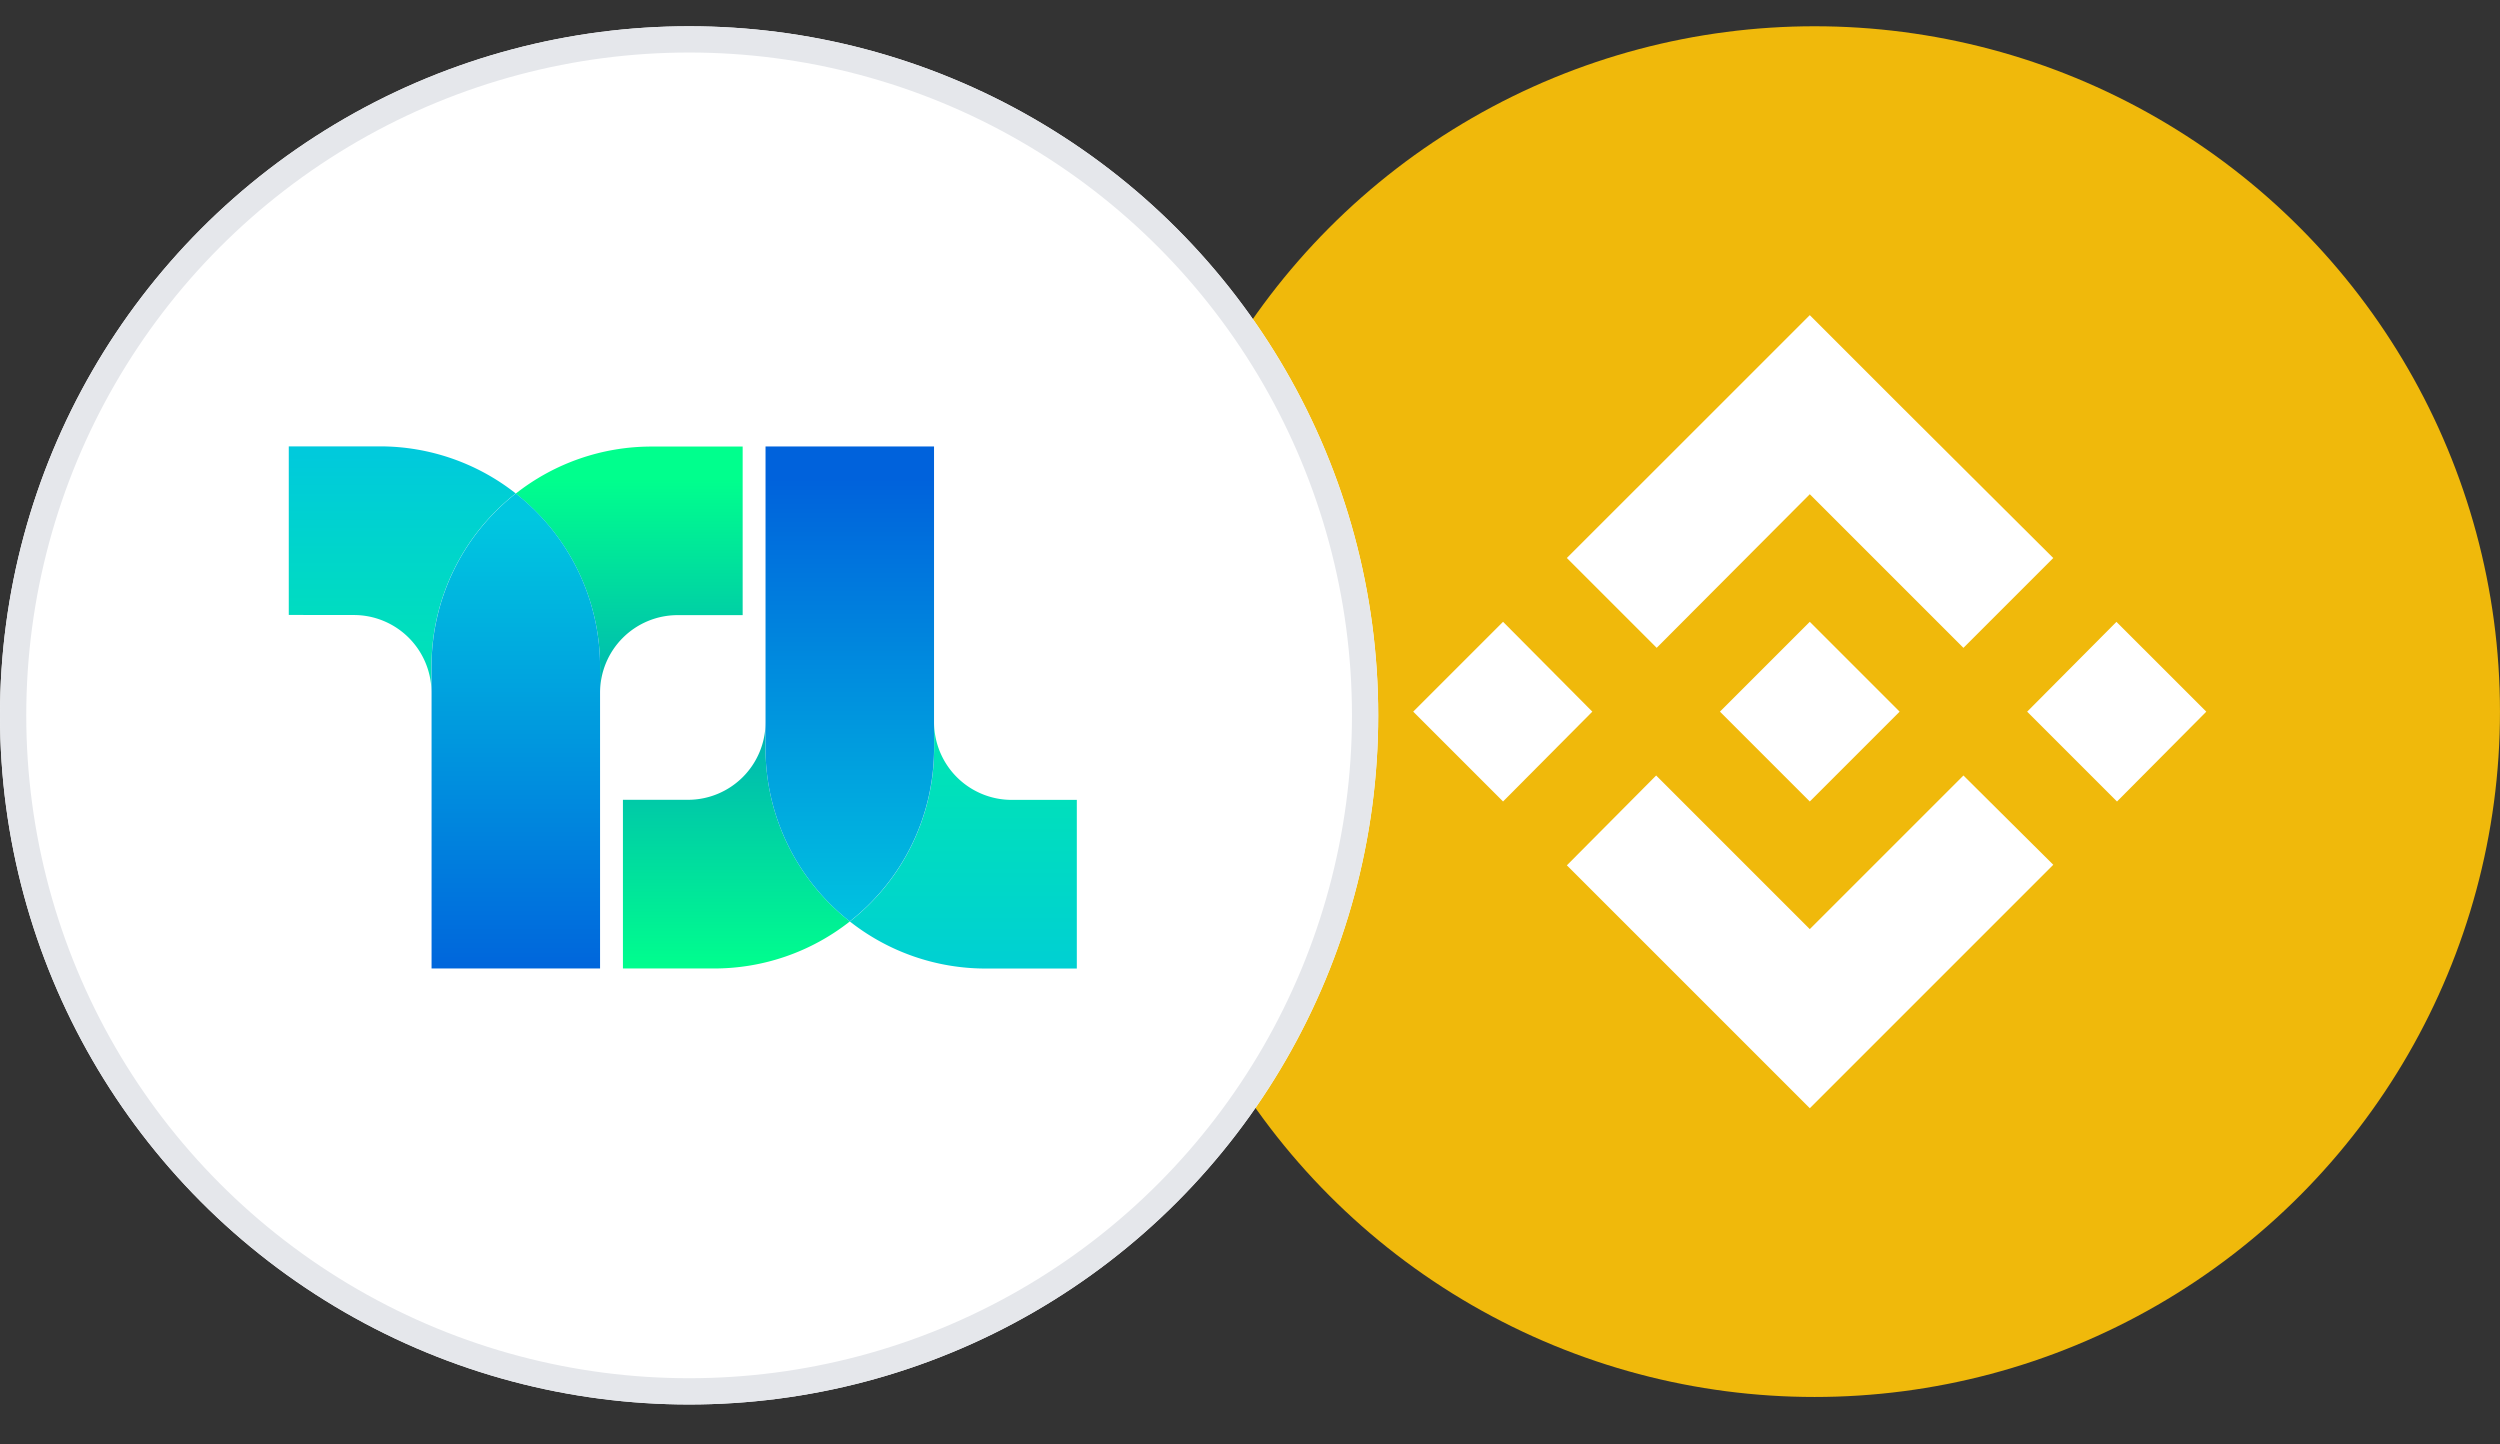 <svg xmlns="http://www.w3.org/2000/svg" xmlns:xlink="http://www.w3.org/1999/xlink" width="95.195" height="55" viewBox="0 0 95.195 55">
    <rect x="0" y="0" width="95.195" height="55" fill="#333333" stroke="none"/>
    <defs>
        <linearGradient id="linear-gradient" x1=".5" x2=".5" y1="1.193" y2="-.001" gradientUnits="objectBoundingBox">
            <stop offset=".001" stop-color="#00c7e0"/>
            <stop offset="1" stop-color="#00ff8d"/>
        </linearGradient>
        <linearGradient id="linear-gradient-2" x1=".5" x2=".5" y1=".031" y2="1.008" gradientUnits="objectBoundingBox">
            <stop offset=".001" stop-color="#0062dc"/>
            <stop offset="1" stop-color="#00ff8d"/>
        </linearGradient>
        <linearGradient id="linear-gradient-3" x1=".5" x2=".5" y1="1.046" y2=".068" gradientUnits="objectBoundingBox">
            <stop offset=".001" stop-color="#00c7e0"/>
            <stop offset="1" stop-color="#0062dc"/>
        </linearGradient>
        <linearGradient id="linear-gradient-4" x1=".5" x2=".5" y1="-.037" y2=".897" xlink:href="#linear-gradient"/>
        <linearGradient id="linear-gradient-5" x1=".5" x2=".5" y1=".939" y2=".06" xlink:href="#linear-gradient-2"/>
        <linearGradient id="linear-gradient-6" x1=".5" x2=".5" y1=".051" y2="1.04" xlink:href="#linear-gradient-3"/>
        <style>
            .cls-1{fill:none}
        </style>
    </defs>
    <g id="twin-bnb" transform="translate(0.599 -4.569)">
        <path id="bg" d="M0 0H95V55H0z" class="cls-1" transform="translate(-0.599 4.569)"/>
        <g id="BNB" transform="translate(-0.863 -1.251)">
            <circle id="Ellipse_28" cx="26.097" cy="26.097" r="26.097" fill="#f0b90b" transform="translate(43.264 6.82)"/>
            <path id="bg-2" d="M0 0H30V30H0z" class="cls-1" transform="translate(54.263 17.82)"/>
            <path id="Path_359" fill="#fff" d="M22.671 24.856l-3.4 3.421-3.421-3.421 3.421-3.421zm8.28-8.279l5.85 5.85 3.421-3.421-5.85-5.827-3.421-3.421-3.421 3.421-5.83 5.826 3.421 3.421zm11.677 4.86l-3.4 3.42 3.421 3.421 3.4-3.421zm-11.677 11.7l-5.85-5.85-3.4 3.421 5.851 5.85 3.4 3.4 3.421-3.421 5.85-5.85-3.421-3.4zm0-4.86l3.421-3.421-3.421-3.421-3.421 3.421z" transform="translate(38.226 8.062)"/>
        </g>
        <g id="TWIN" transform="translate(-149.997 -229.003)">
            <g id="Ellipse_80" fill="#fff" stroke="#e5e7eb" transform="translate(149.398 234.572)">
                <circle cx="26.24" cy="26.24" r="26.24" stroke="none"/>
                <circle cx="26.24" cy="26.24" r="25.74" class="cls-1"/>
            </g>
            <path id="bg-3" d="M0 0H30V30H0z" class="cls-1" transform="translate(160.397 245.572)"/>
            <g id="icon" transform="translate(160.398 250.572)">
                <path id="Path_3070" fill="url(#linear-gradient)" d="M236.07 284.28a2.955 2.955 0 0 1-2.955-2.955v-10.5 11.491a8.369 8.369 0 0 1-3.208 6.594 8.349 8.349 0 0 0 5.179 1.792h3.463v-6.422z" transform="translate(-208.546 -270.822)"/>
                <path id="Path_3071" fill="url(#linear-gradient-2)" d="M212.022 282.313v-11.491 10.5a2.955 2.955 0 0 1-2.955 2.955h-2.475v6.423h3.463a8.348 8.348 0 0 0 5.178-1.792 8.37 8.37 0 0 1-3.211-6.595z" transform="translate(-193.872 -270.822)"/>
                <path id="Path_3072" fill="url(#linear-gradient-3)" d="M227.664 282.313v-11.491h-6.416v11.491a8.37 8.37 0 0 0 3.208 6.594 8.369 8.369 0 0 0 3.208-6.594z" transform="translate(-203.098 -270.822)"/>
                <path id="Path_3073" fill="url(#linear-gradient-4)" d="M174.752 277.241a2.955 2.955 0 0 1 2.955 2.955v10.5-11.49a8.369 8.369 0 0 1 3.208-6.595 8.349 8.349 0 0 0-5.179-1.792h-3.463v6.419z" transform="translate(-172.277 -270.822)"/>
                <path id="Path_3074" fill="url(#linear-gradient-5)" d="M198.8 279.209V290.7v-10.5a2.955 2.955 0 0 1 2.955-2.955h2.475v-6.419h-3.463a8.348 8.348 0 0 0-5.178 1.792 8.37 8.37 0 0 1 3.211 6.591z" transform="translate(-186.951 -270.822)"/>
                <path id="Path_3075" fill="url(#linear-gradient-6)" d="M186.937 282.253v11.49h6.416v-11.49a8.37 8.37 0 0 0-3.208-6.595 8.369 8.369 0 0 0-3.208 6.595z" transform="translate(-181.504 -273.866)"/>
            </g>
        </g>
    </g>
</svg>
